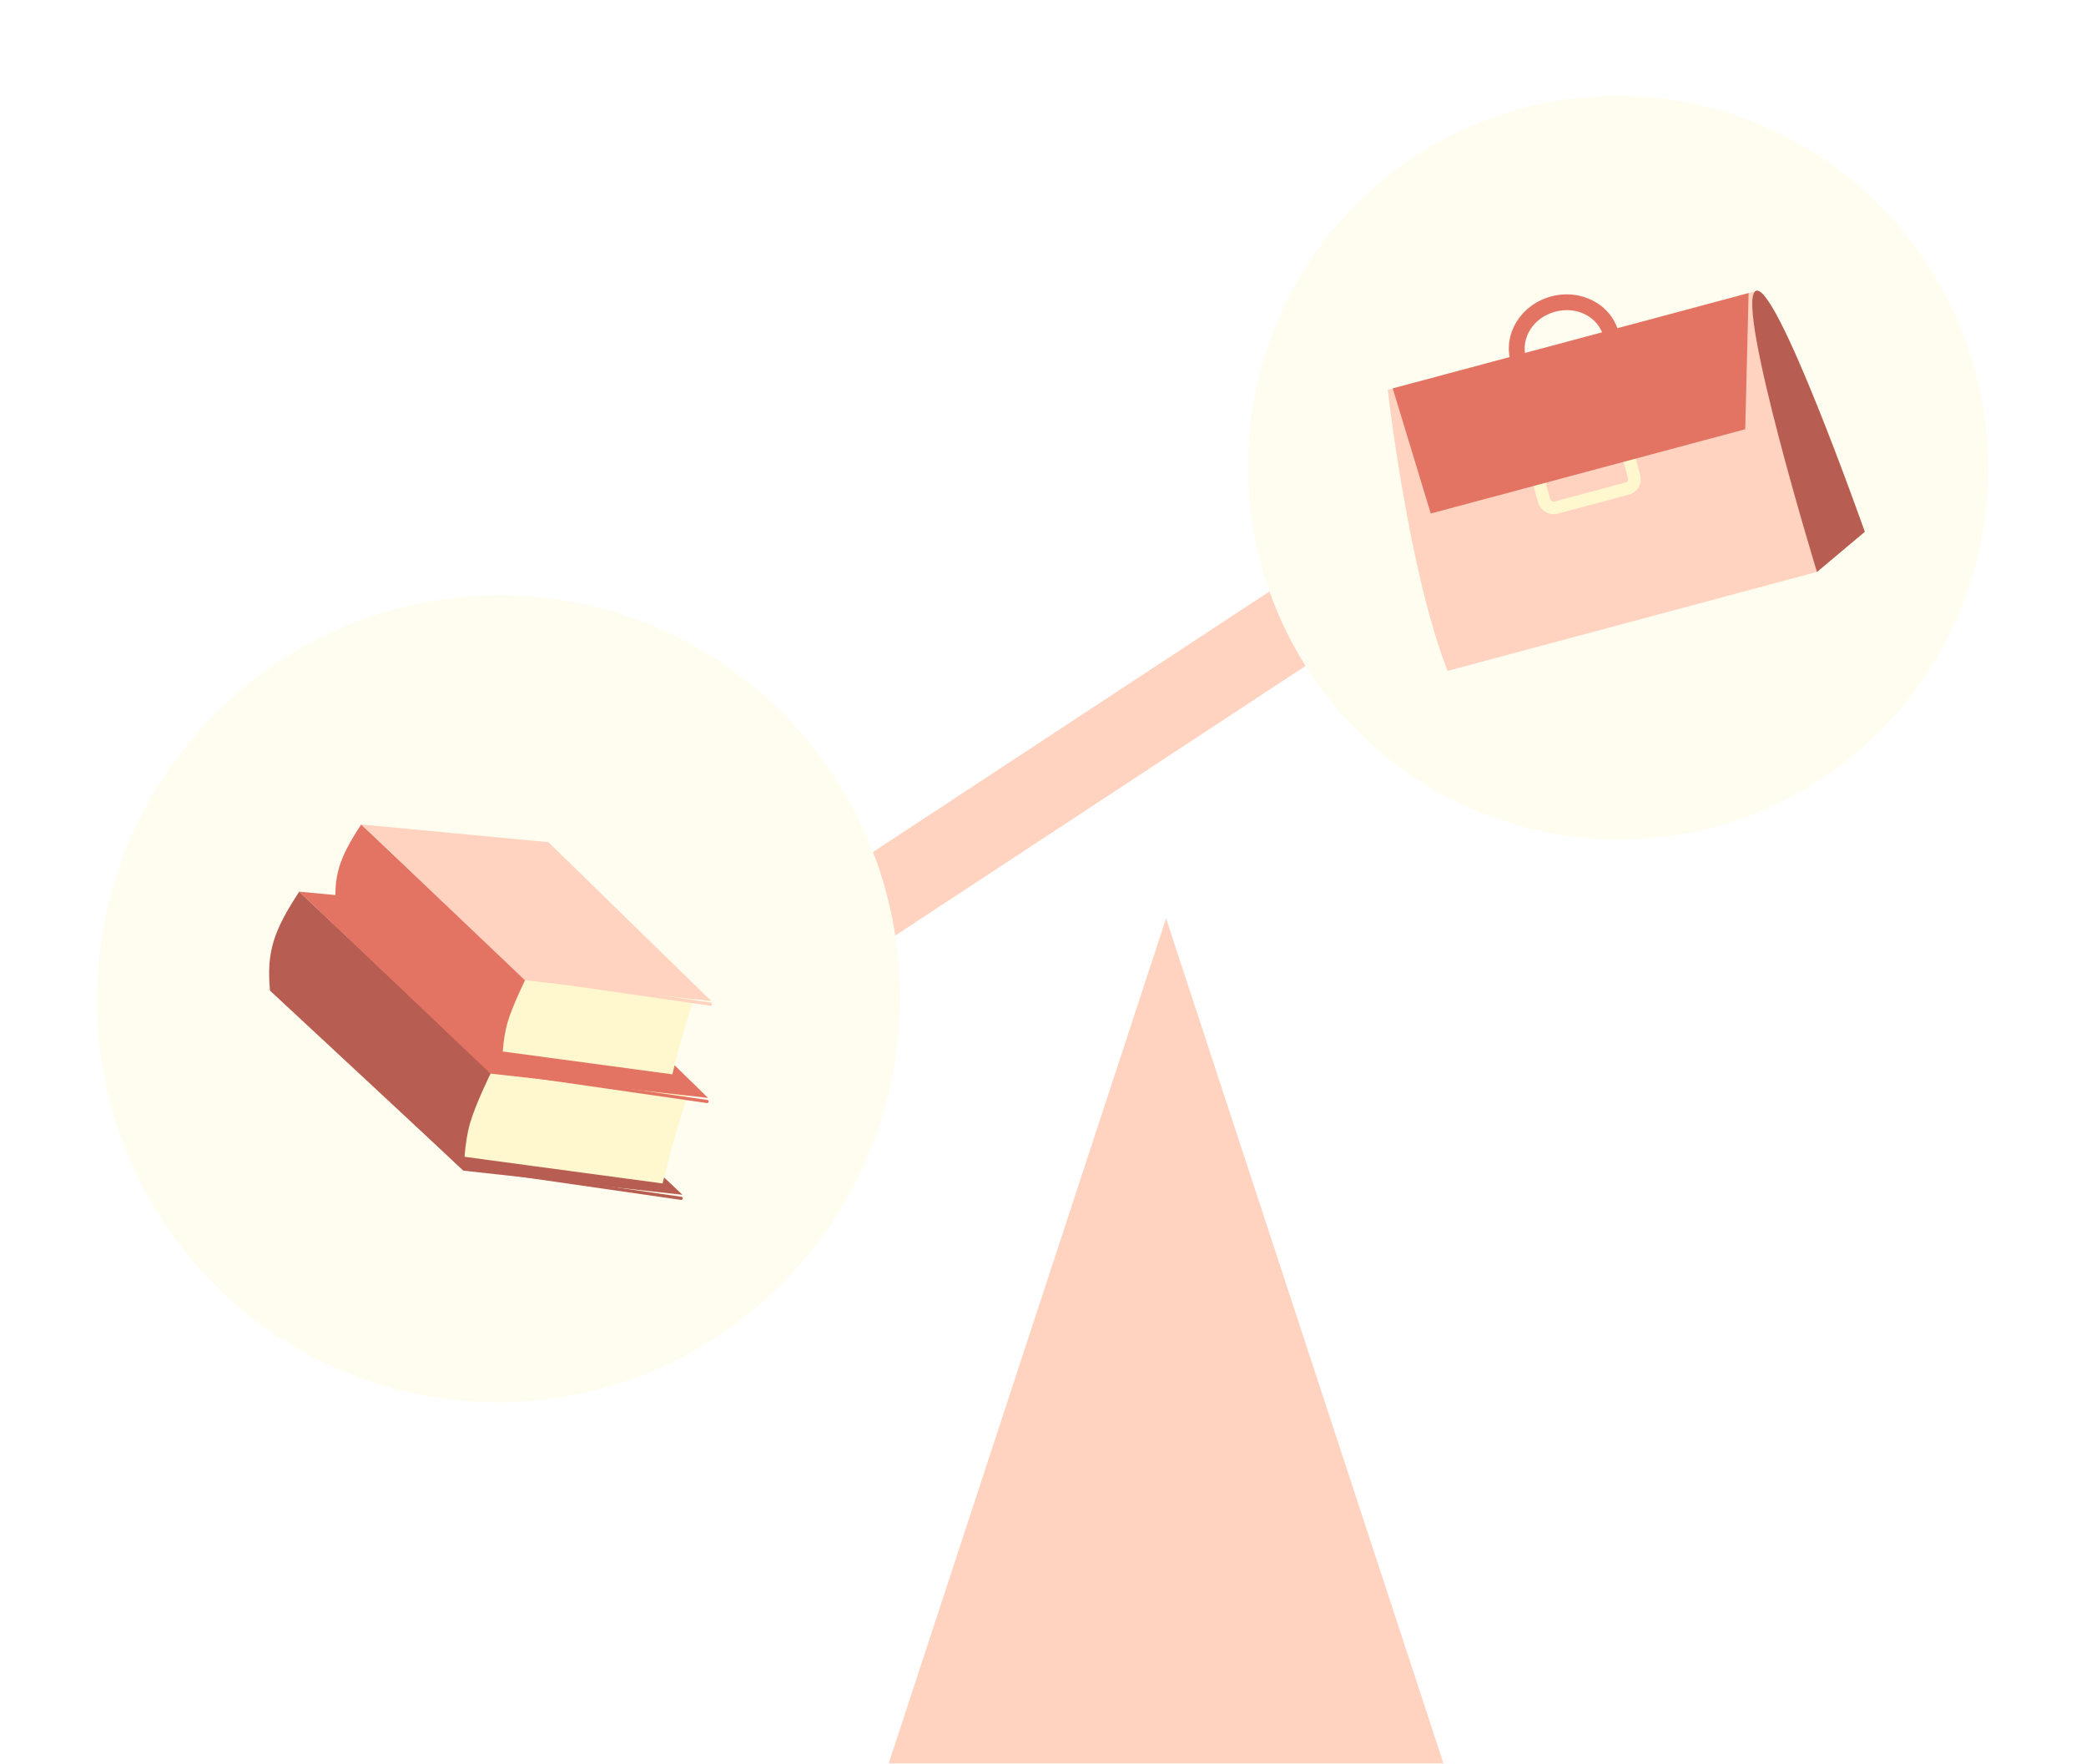 <svg width="661" height="559" viewBox="0 0 661 559" fill="none" xmlns="http://www.w3.org/2000/svg">
<path d="M369.5 291L457.402 558.75H281.599L369.5 291Z" fill="#FFD3C0"/>
<rect x="224" y="304.555" width="245" height="26" transform="rotate(-33.312 224 304.555)" fill="#FFD3C0"/>
<g filter="url(#filter0_d_371_3116)">
<ellipse cx="157.973" cy="312.462" rx="127.205" ry="127.897" transform="rotate(15 157.973 312.462)" fill="#FFFDEF"/>
<path d="M155.468 317.287L216.261 374.575L146.831 366.935L86.038 309.647L155.468 317.287Z" fill="#B85D51"/>
<path d="M219.091 339.332C215.126 351.314 213.101 358.219 209.957 370.995L145.75 362.352C146.016 351.267 147.894 344.653 154.884 330.689L219.091 339.332Z" fill="#FFF7CD"/>
<path d="M155.824 335.177L224.063 345.02" stroke="#E37464" stroke-linecap="round"/>
<path d="M94.822 278.531L155.582 335.899C155.582 335.899 150.66 345.863 148.899 352.046C147.138 358.229 146.933 366.948 146.933 366.948L85.547 309.882C84.418 297.535 86.719 290.895 94.822 278.531Z" fill="#B85D51"/>
<path d="M164.094 285.094L224.368 343.883L155.4 336.183L94.822 278.531L164.094 285.094Z" fill="#E37464"/>
<path d="M147.601 365.863L215.841 375.706" stroke="#B85D51" stroke-linecap="round"/>
<path d="M166.389 290.421L218.451 339.481L158.992 332.939L106.931 283.879L166.389 290.421Z" fill="#E37464"/>
<path d="M220.873 309.3C217.477 319.561 215.743 325.474 213.051 336.416L158.065 329.014C158.293 319.521 159.901 313.857 165.888 301.899L220.873 309.3Z" fill="#FFF7CD"/>
<path d="M166.697 305.743L225.135 314.172" stroke="#FFD3C0" stroke-linecap="round"/>
<path d="M114.454 257.231L166.487 306.359C166.487 306.359 162.272 314.893 160.764 320.188C159.255 325.483 159.08 332.949 159.08 332.949L106.51 284.079C105.543 273.506 107.514 267.82 114.454 257.231Z" fill="#E37464"/>
<path d="M173.778 262.852L225.395 313.197L166.333 306.603L114.455 257.232L173.778 262.852Z" fill="#FFD3C0"/>
<path d="M159.655 332.021L218.094 340.45" stroke="#E37464" stroke-linecap="round"/>
</g>
<g filter="url(#filter1_d_371_3116)">
<ellipse cx="512.739" cy="144.19" rx="117.228" ry="117.865" transform="rotate(-15 512.739 144.19)" fill="#FFFDEF"/>
<path d="M439.738 119.503L556.914 88.105C562.943 125.383 567.094 144.887 575.871 177.184L458.695 208.581C446.252 176.8 439.738 119.503 439.738 119.503Z" fill="#FFD3C0"/>
<path fill-rule="evenodd" clip-rule="evenodd" d="M508.033 102.436C508.033 102.436 508.032 102.436 508.032 102.436C506.505 96.735 499.965 92.842 492.809 94.76C485.654 96.677 481.936 103.318 483.464 109.019C483.464 109.019 483.464 109.019 483.464 109.019L478.634 110.313C478.634 110.313 478.634 110.313 478.634 110.313C476.297 101.588 482.064 92.463 491.515 89.93C500.967 87.397 510.524 92.417 512.862 101.142C512.862 101.142 512.862 101.142 512.862 101.142L508.033 102.436Z" fill="#E37464"/>
<path d="M556.186 88.299C562.297 83.357 590.917 164.508 590.917 164.508L575.751 177.247C575.751 177.247 550.075 93.242 556.186 88.299Z" fill="#B85D51"/>
<rect x="486.571" y="144.551" width="29.519" height="13.558" rx="3" transform="rotate(-15 486.571 144.551)" stroke="#FFF7CD" stroke-width="4"/>
<path d="M441.323 119.077L554.083 88.863L553.024 132.011L453.37 158.713L441.323 119.077Z" fill="#E37464"/>
</g>
<defs>
<filter id="filter0_d_371_3116" x="0.689" y="158.58" width="314.567" height="315.765" filterUnits="userSpaceOnUse" color-interpolation-filters="sRGB">
<feFlood flood-opacity="0" result="BackgroundImageFix"/>
<feColorMatrix in="SourceAlpha" type="matrix" values="0 0 0 0 0 0 0 0 0 0 0 0 0 0 0 0 0 0 127 0" result="hardAlpha"/>
<feOffset dy="4"/>
<feGaussianBlur stdDeviation="15"/>
<feComposite in2="hardAlpha" operator="out"/>
<feColorMatrix type="matrix" values="0 0 0 0 0.663 0 0 0 0 0.663 0 0 0 0 0.663 0 0 0 0.25 0"/>
<feBlend mode="normal" in2="BackgroundImageFix" result="effect1_dropShadow_371_3116"/>
<feBlend mode="normal" in="SourceGraphic" in2="effect1_dropShadow_371_3116" result="shape"/>
</filter>
<filter id="filter1_d_371_3116" x="365.439" y="0.338" width="294.6" height="295.704" filterUnits="userSpaceOnUse" color-interpolation-filters="sRGB">
<feFlood flood-opacity="0" result="BackgroundImageFix"/>
<feColorMatrix in="SourceAlpha" type="matrix" values="0 0 0 0 0 0 0 0 0 0 0 0 0 0 0 0 0 0 127 0" result="hardAlpha"/>
<feOffset dy="4"/>
<feGaussianBlur stdDeviation="15"/>
<feComposite in2="hardAlpha" operator="out"/>
<feColorMatrix type="matrix" values="0 0 0 0 0.663 0 0 0 0 0.663 0 0 0 0 0.663 0 0 0 0.25 0"/>
<feBlend mode="normal" in2="BackgroundImageFix" result="effect1_dropShadow_371_3116"/>
<feBlend mode="normal" in="SourceGraphic" in2="effect1_dropShadow_371_3116" result="shape"/>
</filter>
</defs>
</svg>
